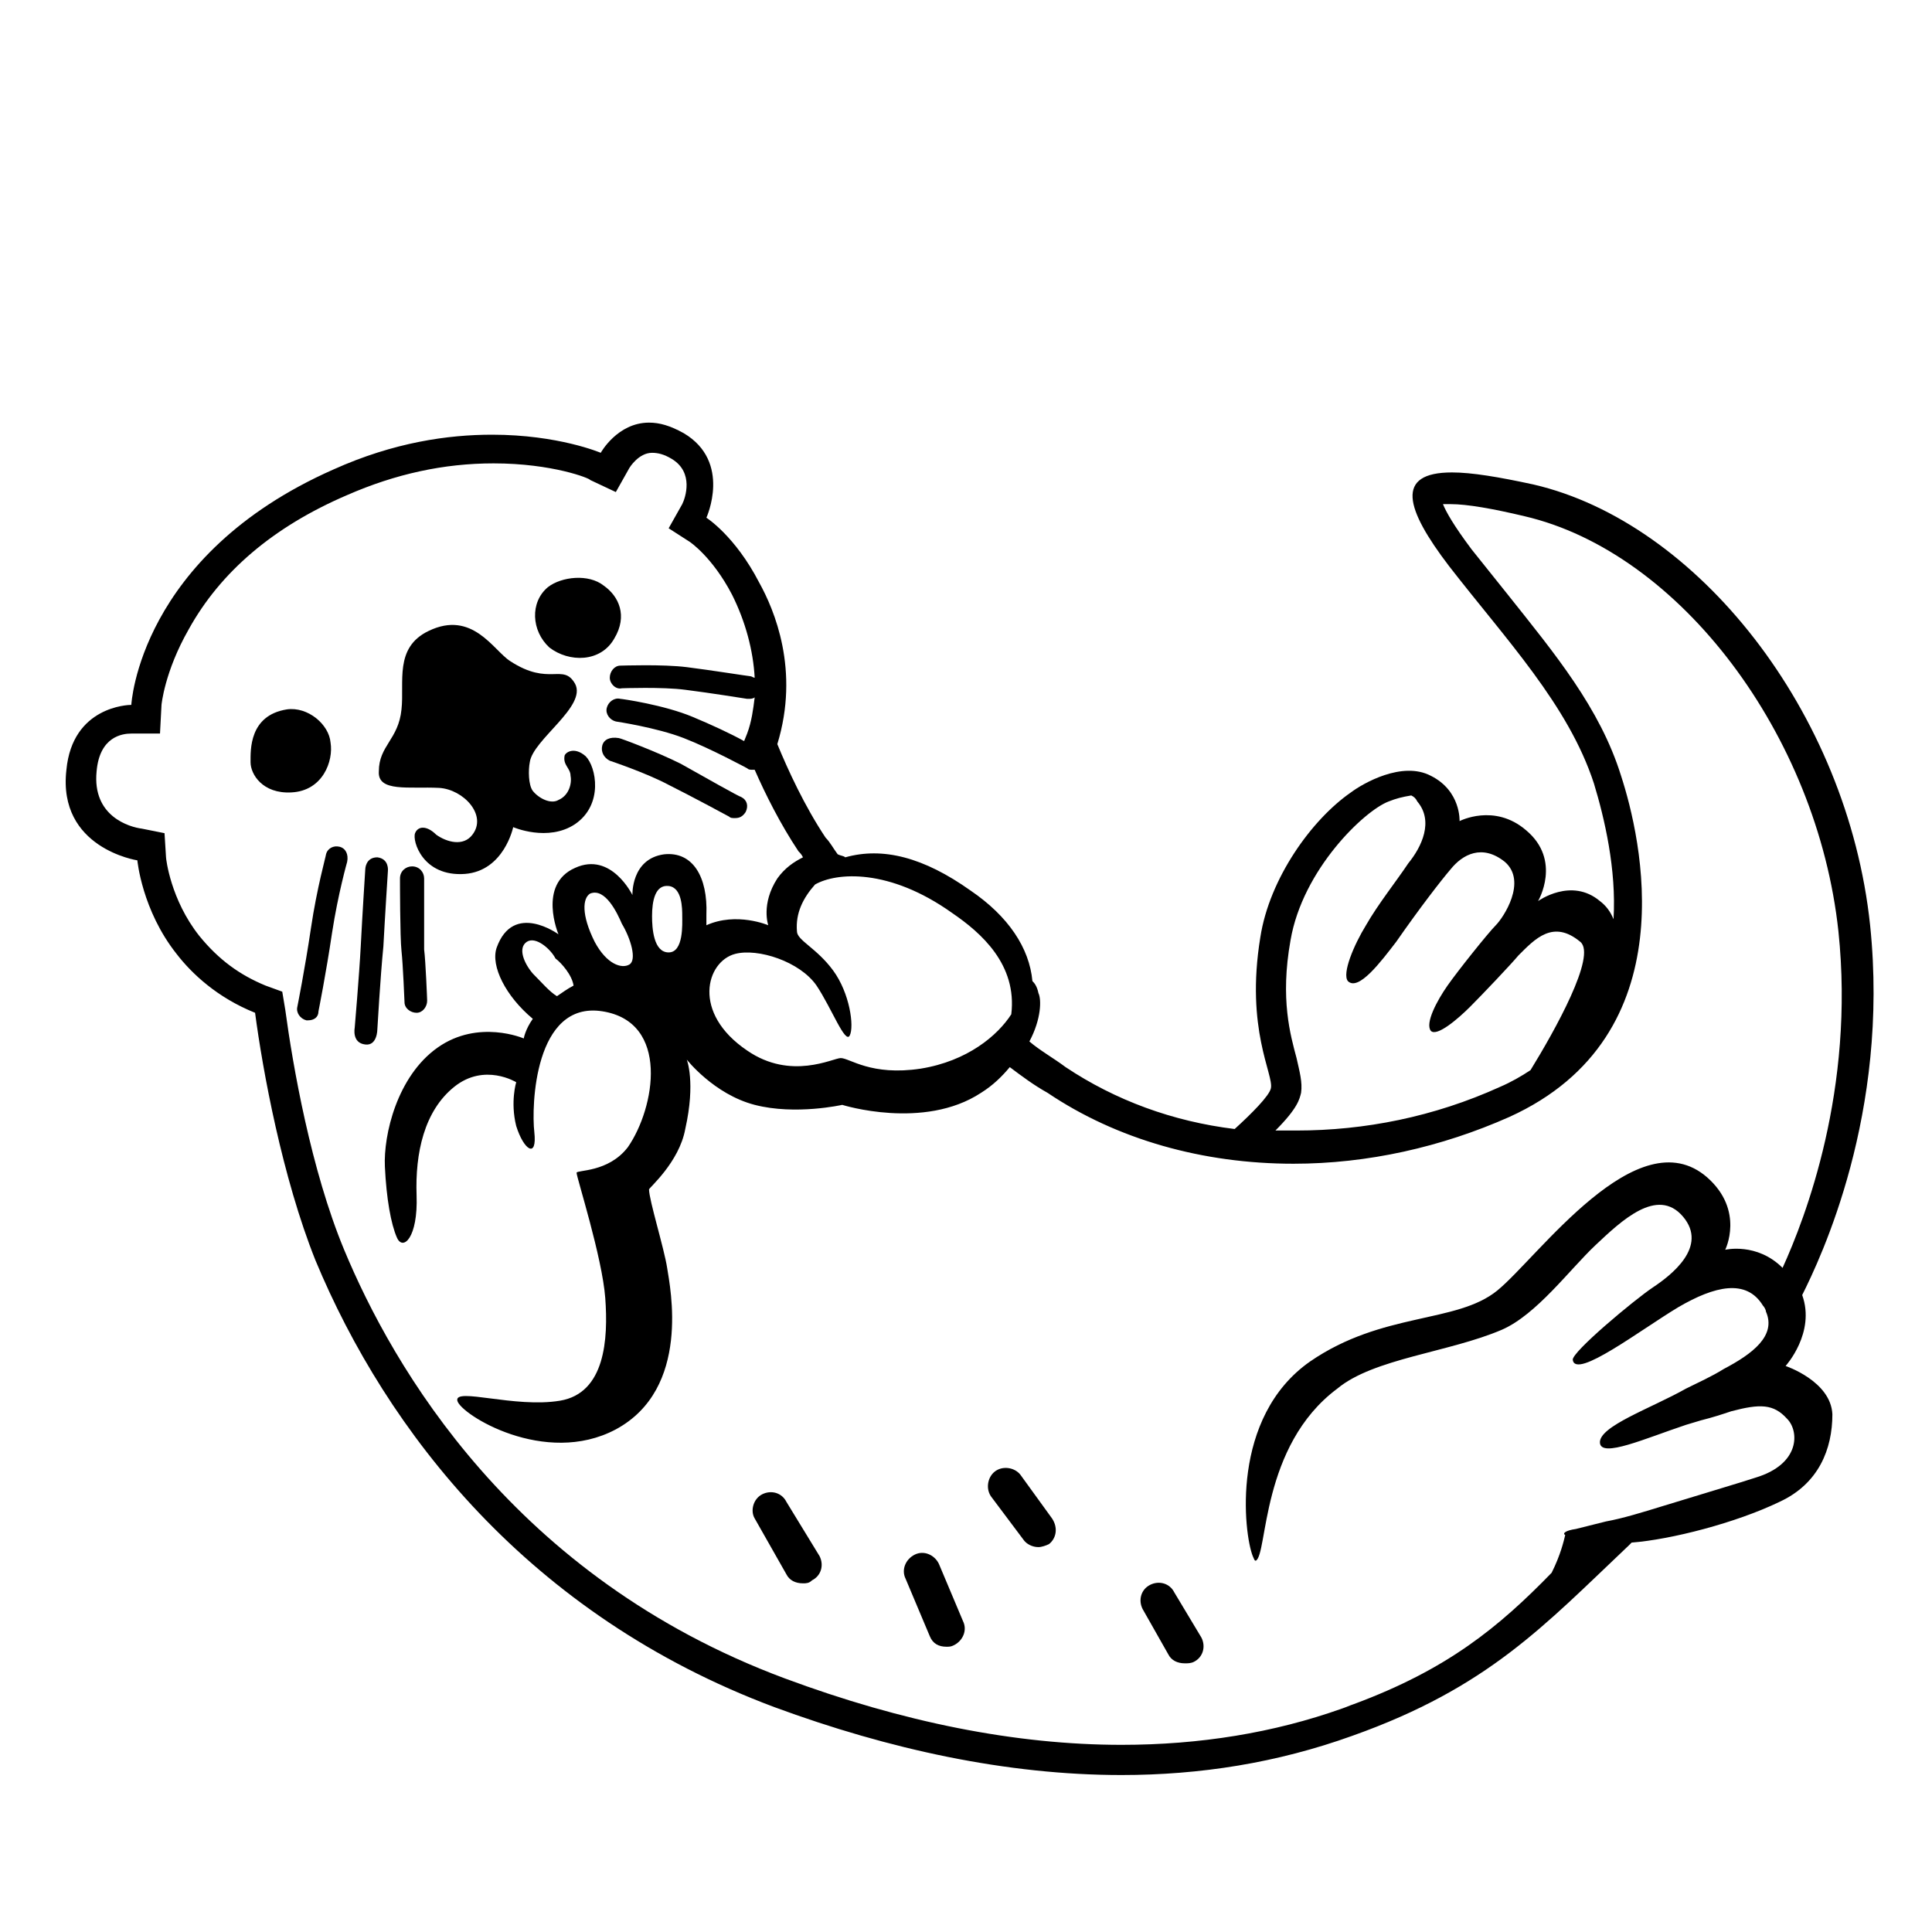 <svg style="enable-background:new 0 0 128 128;" viewBox="0 0 128 128" xmlns="http://www.w3.org/2000/svg" xmlns:xlink="http://www.w3.org/1999/xlink">
  <g>
    <path d="M52.1,99.5c-0.3-0.6-1-0.8-1.6-0.5c-0.6,0.3-0.8,1.1-0.5,1.6l2.1,3.7c0.2,0.4,0.6,0.6,1.1,0.6c0.2,0,0.4,0,0.6-0.2 c0.6-0.3,0.8-1,0.5-1.6L52.1,99.5z"/>
    <path d="M62.2,103.6c-0.3-0.6-1-0.9-1.6-0.6c-0.6,0.3-0.9,1-0.6,1.6l1.6,3.8c0.2,0.5,0.6,0.7,1.1,0.7c0.2,0,0.3,0,0.5-0.1 c0.6-0.3,0.9-1,0.6-1.6L62.2,103.6z"/>
    <path d="M67.6,97.7c-0.4-0.5-1.2-0.6-1.7-0.2c-0.5,0.4-0.6,1.2-0.2,1.7l2.1,2.8c0.2,0.3,0.6,0.5,1,0.5c0.2,0,0.5-0.1,0.7-0.2 c0.5-0.4,0.6-1.1,0.2-1.7L67.6,97.7z"/>
    <path d="M77.8,105.5c-0.3-0.6-1-0.8-1.6-0.5c-0.6,0.3-0.8,1-0.5,1.6l1.7,3c0.2,0.4,0.6,0.6,1.1,0.6c0.2,0,0.4,0,0.6-0.1 c0.6-0.3,0.8-1,0.5-1.6L77.8,105.5z"/>
    <path d="M21.9,49.2c-0.1-1.2-1.5-2.4-2.9-2.2c-2.5,0.4-2.4,2.7-2.4,3.5c0,0.8,0.8,2.1,2.7,2C21.4,52.4,22.1,50.4,21.9,49.2z"/>
    <path d="M40.7,42.3c0.9-1.5,0.3-2.8-0.7-3.5c-1-0.8-2.8-0.6-3.7,0.1c-1.2,1-1.1,2.9,0.1,4C37.7,43.9,39.8,43.9,40.7,42.3z"/>
    <path d="M29.1,52.2c1.6,0.1,3.2,1.8,2.2,3.1c-0.6,0.8-1.7,0.5-2.4,0c-0.6-0.6-1.2-0.6-1.4-0.1s0.5,2.9,3.3,2.7 c2.6-0.2,3.2-3.1,3.2-3.1s2.3,1,4.1-0.2c1.9-1.3,1.4-3.8,0.7-4.5c-0.8-0.7-1.4-0.2-1.4,0c-0.1,0.6,0.4,0.8,0.4,1.3 c0.1,0.5-0.1,1.3-0.8,1.6c-0.5,0.3-1.3-0.1-1.7-0.6C35,52,35,51,35.1,50.5c0.2-1.5,3.8-3.7,3-5.2c-0.8-1.4-1.7,0.2-4.3-1.5 c-1.1-0.7-2.5-3.4-5.4-2c-2.3,1.1-1.6,3.4-1.8,5.2c-0.2,2-1.5,2.4-1.5,4.1C25,52.5,27.1,52.1,29.1,52.2z"/>
    <path d="M22.5,56.1c-0.4-0.1-0.8,0.1-0.9,0.5c0,0.1-0.6,2.2-1,4.9c-0.4,2.7-0.9,5.2-0.9,5.2c-0.1,0.4,0.2,0.8,0.6,0.9 c0,0,0.1,0,0.1,0c0.4,0,0.7-0.2,0.7-0.6c0,0,0.5-2.5,0.9-5.2c0.4-2.6,1-4.7,1-4.7C23.1,56.6,22.9,56.2,22.5,56.1z"/>
    <path d="M25,56.8c-0.8,0-0.8,0.8-0.8,0.8s-0.2,3.1-0.3,5.1c-0.1,1.9-0.4,5.4-0.4,5.4s-0.2,1,0.7,1.1c0.8,0.1,0.8-1,0.8-1 s0.2-3.5,0.4-5.5c0.1-1.9,0.3-5,0.3-5S25.8,56.9,25,56.8z"/>
    <path d="M28.1,58.2c0-0.4-0.3-0.8-0.8-0.8c-0.4,0-0.8,0.3-0.8,0.8c0,0.2,0,3.9,0.1,4.8c0.1,0.9,0.2,3.4,0.2,3.4 c0,0.4,0.4,0.7,0.8,0.7c0,0,0,0,0,0c0.4,0,0.7-0.4,0.7-0.8c0-0.1-0.1-2.6-0.2-3.4C28.1,62.2,28.1,59.5,28.1,58.2z"/>
    <path d="M39.9,49.4c-0.1,0.4,0.1,0.8,0.5,1c0,0,2.4,0.8,3.9,1.6c1.6,0.8,4,2.1,4,2.1c0.1,0.1,0.2,0.1,0.4,0.1 c0.3,0,0.5-0.1,0.7-0.4c0.2-0.4,0.1-0.8-0.3-1c-0.1,0-2.4-1.3-4-2.2c-1.6-0.8-4-1.7-4.1-1.7C40.4,48.8,40,49,39.9,49.4z"/>
    <path d="M118.3,90.5c0,0,2-2.2,1.1-4.7c1.2-2.4,5.8-12,4.5-24.5c-1.5-14.2-11.5-26.7-22.3-29.2c-2.3-0.5-4.1-0.8-5.4-0.8 c-3.8,0-3.1,2.4-0.2,6.2c3.8,4.9,7.9,9.2,9.6,14.4c0.7,2.3,1.5,5.7,1.3,9c-0.2-0.5-0.5-0.9-0.9-1.2c-1.9-1.6-4.1,0-4.1,0 s1.6-2.7-0.8-4.7c-2.1-1.8-4.4-0.6-4.4-0.6s0.1-2-1.9-3c-1.9-1-4.5,0.5-5.3,1.1c-2.6,1.8-5.4,5.7-6,9.6c-1,6.1,0.9,9.1,0.7,10 c-0.1,0.5-1.3,1.7-2.4,2.7c-4.1-0.5-7.9-1.9-11.2-4.1c-0.8-0.6-1.7-1.1-2.4-1.7c0.8-1.5,0.8-2.8,0.6-3.2c-0.1-0.5-0.3-0.7-0.4-0.8 c-0.2-2.2-1.6-4.3-4.1-6c-3.1-2.2-5.8-2.9-8.3-2.2c-0.1-0.1-0.3-0.1-0.5-0.2c-0.3-0.4-0.5-0.8-0.8-1.1c-1.4-2.1-2.5-4.5-3.2-6.2 c1.5-4.9-0.2-8.9-1.2-10.7c-1.6-3.1-3.5-4.3-3.5-4.3s1.7-3.7-1.5-5.6c-0.9-0.5-1.6-0.7-2.3-0.7c-2.1,0-3.2,2-3.2,2 s-2.8-1.2-7.2-1.2c-2.9,0-6.5,0.5-10.5,2.3C9.2,36.8,8.7,46.7,8.7,46.7s0,0,0,0c-0.2,0-3.9,0.1-4.3,4.3c-0.6,5.2,4.7,6,4.7,6 s0.3,3.3,2.6,6.2c1,1.3,2.7,2.9,5.2,3.9c0.5,3.8,1.8,10.9,4,16.4C25.6,94.8,35,107,51.3,113.1c7.6,2.8,15.4,4.5,23,4.5 c5.2,0,10.3-0.8,15.3-2.6c9-3.2,12.7-7.3,18.3-12.6c0.1-0.1,0.1-0.1,0.2-0.2c2.6-0.2,6.9-1.3,9.8-2.7c2.6-1.2,3.5-3.5,3.5-5.8 C121.3,91.5,118.3,90.5,118.3,90.5z M85.9,70.1c-0.4-1.5-1.1-3.9-0.4-7.8c0.8-4.7,4.9-8.6,6.5-9.2c0.5-0.2,0.9-0.3,1.5-0.4 c0.2,0.1,0.3,0.2,0.4,0.4c1.1,1.3,0.3,3-0.6,4.1c-0.8,1.2-2,2.7-2.8,4.1c-0.8,1.3-1.6,3.2-1.2,3.7c0.7,0.7,2.2-1.3,3.2-2.6 c1.6-2.3,3-4.1,3.6-4.8c0.8-1,2.1-1.7,3.6-0.5c1.5,1.3-0.1,3.7-0.6,4.2s-2.5,3-3.2,4c-0.7,1-1.5,2.5-1.1,3c0.4,0.4,1.8-0.8,2.6-1.6 c0.8-0.8,2.7-2.8,3.2-3.4c1.1-1.1,2.3-2.4,4.1-0.9c1.1,0.9-1.7,5.9-3.3,8.5c-0.6,0.4-1.3,0.8-2,1.1c-4.4,2-9,2.9-13.5,2.9 c-0.5,0-0.9,0-1.4,0c1.5-1.5,1.6-2.1,1.7-2.5C86.3,71.7,86.1,71,85.9,70.1z M63.1,60.5c1.9,1.3,4.3,3.4,3.9,6.7 c-0.9,1.4-2.9,3.1-6,3.6c-3.3,0.5-4.7-0.7-5.3-0.7c-0.5,0-3.3,1.5-6.2-0.5c-3.7-2.5-2.7-5.9-0.8-6.4c1.5-0.4,4.3,0.5,5.4,2.1 c1,1.5,1.9,3.9,2.2,3.3s0-2.8-1.1-4.3s-2.4-2-2.4-2.6c-0.1-1.2,0.4-2.2,1.2-3.1C55.4,57.8,58.9,57.5,63.1,60.5z M89.7,112.9 c-0.3,0.1-0.5,0.2-0.8,0.3c-4.5,1.6-9.4,2.4-14.6,2.4c-7,0-14.5-1.5-22.3-4.4C34,104.5,26,90.5,22.8,82.8 c-2.2-5.3-3.4-12.2-3.9-15.9l-0.2-1.2l-1.1-0.4c-1.7-0.7-3.1-1.7-4.4-3.3c-1.9-2.4-2.2-5.1-2.2-5.2l-0.1-1.6l-1.5-0.3 c-0.8-0.1-3.3-0.8-3-3.8c0.2-2.3,1.7-2.5,2.3-2.5l1.9,0l0.1-1.9c0,0,0.2-2.2,1.8-5c2.1-3.8,5.6-6.8,10.5-8.9 c3.2-1.4,6.4-2.1,9.7-2.1c3.9,0,6.4,1,6.4,1.1l1.7,0.8l0.9-1.6c0,0,0.6-1,1.5-1c0.4,0,0.8,0.1,1.3,0.4c1.5,0.9,0.9,2.6,0.7,3 L44.3,35l1.4,0.9c0,0,1.5,1,2.8,3.5c0.9,1.8,1.4,3.7,1.5,5.5c-0.1,0-0.2-0.1-0.3-0.1c-0.1,0-2.6-0.4-4.2-0.6 c-1.6-0.2-4.3-0.1-4.4-0.1c-0.4,0-0.7,0.4-0.7,0.8c0,0.4,0.4,0.8,0.8,0.7c0,0,2.7-0.1,4.2,0.1c1.6,0.2,4.1,0.6,4.1,0.6 c0,0,0.1,0,0.1,0c0.1,0,0.3,0,0.4-0.1c-0.1,0.8-0.2,1.6-0.5,2.4l-0.2,0.5c-0.9-0.5-2.2-1.1-3.4-1.6c-1.9-0.8-4.7-1.2-4.8-1.2 c-0.4-0.1-0.8,0.2-0.9,0.6c-0.1,0.4,0.2,0.8,0.6,0.9c0,0,2.7,0.4,4.5,1.1c1.8,0.7,4.2,2,4.2,2c0.1,0.1,0.2,0.1,0.4,0.1 c0,0,0,0,0.1,0c0.7,1.6,1.7,3.6,2.9,5.4c0.1,0.1,0.2,0.2,0.3,0.4c-0.6,0.3-1.2,0.7-1.7,1.4c-1.1,1.7-0.6,3.1-0.6,3.1 s-2.1-0.9-4.1,0c0-0.2,0-0.5,0-0.7c0.1-2.5-0.9-4.2-2.8-4c-2.2,0.3-2.1,2.7-2.1,2.7s-1.4-2.9-3.8-1.8c-2.5,1.1-1.1,4.4-1.1,4.4 s-3-2.2-4.1,0.9c-0.4,1.2,0.6,3.2,2.4,4.7c-0.5,0.7-0.6,1.3-0.6,1.3s-3-1.3-5.7,0.6s-3.6,5.8-3.5,7.9c0.1,2.1,0.4,3.8,0.8,4.7 c0.4,0.9,1.4,0,1.3-2.8c-0.1-2.8,0.5-5.6,2.5-7.2c2-1.6,4.1-0.3,4.1-0.3s-0.4,1.3,0,2.9c0.5,1.6,1.4,2.2,1.2,0.4 c-0.2-1.7,0-8.7,4.5-8c4.5,0.7,3.5,6.4,1.7,9c-1.3,1.7-3.4,1.5-3.4,1.7c0,0.3,1.7,5.6,1.9,8.3c0.2,2.7,0,6.3-3,6.8s-7-0.9-6.8,0 c0.2,0.9,5.8,4.4,10.5,1.9c5-2.7,3.6-9.4,3.4-10.7c-0.2-1.3-1.2-4.5-1.2-5.2c0-0.1,2-1.8,2.4-4c0.7-3.1,0.1-4.6,0.1-4.6 s1.8,2.3,4.5,3s5.8,0,5.8,0s5.4,1.7,9.2-0.8c0.8-0.5,1.4-1.1,1.9-1.7c0.8,0.6,1.6,1.2,2.5,1.7c4.6,3.1,10.3,4.7,16.3,4.7 c4.9,0,9.8-1.1,14.3-3.1c11.9-5.4,8.7-18.6,7.4-22.6c-1.4-4.5-4.4-8.1-7.5-12c-0.8-1-1.6-2-2.4-3c-1.2-1.6-1.7-2.5-1.9-3 c0.1,0,0.3,0,0.5,0c1.1,0,2.8,0.3,4.9,0.8c10.3,2.4,19.4,14.5,20.8,27.5c1.1,10.5-2.2,19-3.7,22.3c-1.7-1.7-3.8-1.2-3.8-1.2 s1.3-2.6-1.2-4.8c-4.6-4-11.2,5.3-13.9,7.5c-2.7,2.2-7.6,1.4-12.4,4.7c-5.3,3.7-4.4,11.4-3.8,12.9c0.1,0.2,0.1,0.3,0.2,0.3 c0.8-0.4,0.3-7.6,5.4-11.4C91,90,96,89.6,99.5,88.1c2.3-1,4.5-4,6.2-5.6s4.1-3.9,5.8-1.9c1.7,2-0.8,3.9-2,4.7 c-1.2,0.8-5.4,4.3-5.3,4.8c0.2,1.3,4.5-2,7-3.5c2.4-1.4,4.5-1.9,5.6-0.1c0.1,0.1,0.2,0.3,0.2,0.4c0.7,1.6-0.9,2.8-2.8,3.8 c-0.8,0.5-1.7,0.9-2.5,1.3c-2.3,1.3-5.8,2.5-5.7,3.6c0.1,1,3-0.3,5.7-1.2c0.3-0.1,0.7-0.2,1-0.3c0.8-0.2,1.4-0.4,2-0.6 c1.9-0.5,2.8-0.5,3.7,0.5c0.8,0.8,0.9,3-2.1,3.9c-0.9,0.3-3.6,1.1-6.2,1.9c-1.3,0.4-2.6,0.8-3.7,1c-0.8,0.2-1.6,0.4-2,0.5 c-0.7,0.1-0.9,0.3-0.7,0.4c-0.1,0.4-0.3,1.3-0.9,2.5C99.3,107.8,95.9,110.6,89.7,112.9z M44.3,63.1c-1,0-1.1-1.6-1.1-2.4 c0-1,0.2-2.1,1.1-2c0.9,0.1,0.9,1.5,0.9,2S45.3,63.1,44.3,63.1z M41.7,63.9c-0.5,0.3-1.5,0-2.3-1.5c-0.9-1.8-0.8-2.9-0.3-3.2 c1-0.4,1.8,1.3,2.1,2C41.8,62.2,42.2,63.6,41.7,63.9z M38,65.3c-0.4,0.2-0.8,0.5-1.1,0.7c-0.5-0.3-1-0.9-1.6-1.5 c-0.6-0.7-1-1.7-0.4-2.1c0.6-0.4,1.6,0.5,1.9,1.1C37.2,63.8,37.9,64.6,38,65.3z"/>
  </g>
</svg>